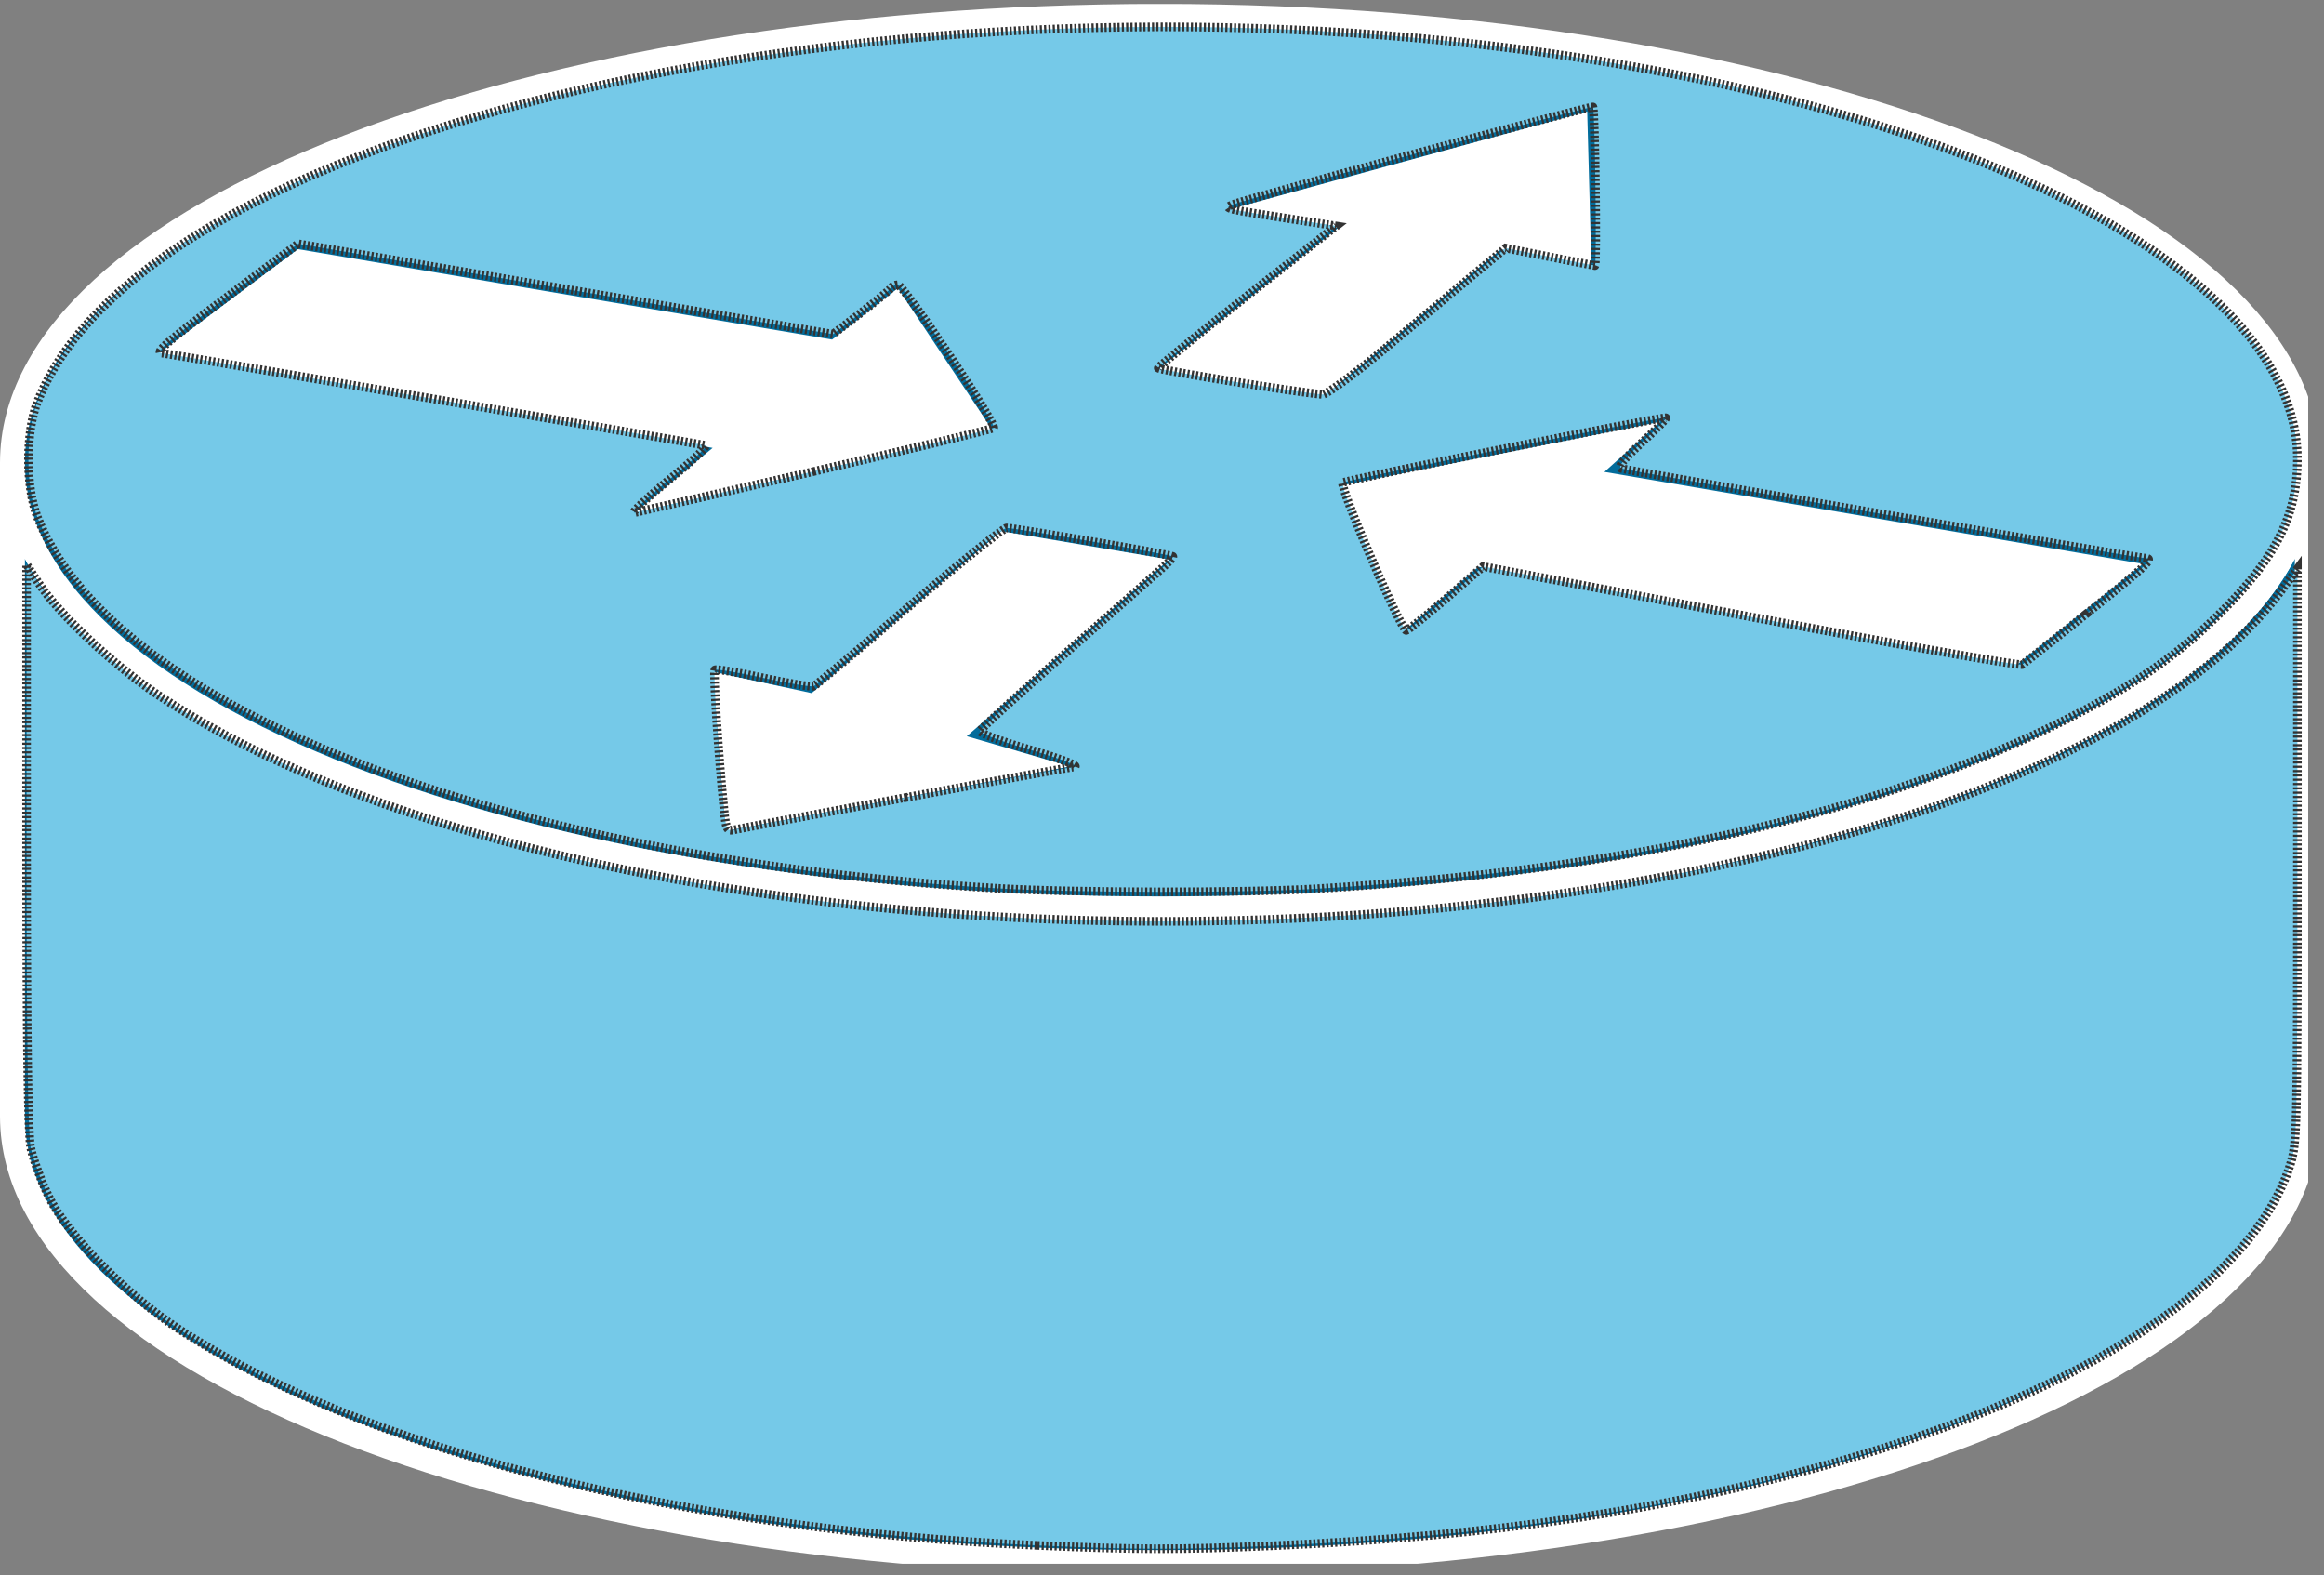 <?xml version="1.0" encoding="UTF-8" standalone="no"?>
<!-- Created with Inkscape (http://www.inkscape.org/) -->

<svg
   version="1.1"
   id="svg1"
   width="49.547"
   height="33.573"
   viewBox="0 0 49.547 33.573"
   sodipodi:docname="router.svg"
   inkscape:version="1.4 (e7c3feb1, 2024-10-09)"
   inkscape:export-filename="router.eps.png"
   inkscape:export-xdpi="968.76086"
   inkscape:export-ydpi="968.76086"
   xmlns:inkscape="http://www.inkscape.org/namespaces/inkscape"
   xmlns:sodipodi="http://sodipodi.sourceforge.net/DTD/sodipodi-0.dtd"
   xmlns="http://www.w3.org/2000/svg"
   xmlns:svg="http://www.w3.org/2000/svg">
  <rect x="0" y="0" width="49.547" height="33.573" fill="#808080" stroke="none"/>
  <defs
     id="defs1">
    <clipPath
       clipPathUnits="userSpaceOnUse"
       id="clipPath2">
      <path
         d="m 0,1.797 h 370 v 250 H 0 Z"
         id="path2" />
    </clipPath>
    <clipPath
       clipPathUnits="userSpaceOnUse"
       id="clipPath4">
      <path
         d="m 0,1.797 h 370 v 250 H 0 Z"
         id="path4" />
    </clipPath>
    <clipPath
       clipPathUnits="userSpaceOnUse"
       id="clipPath6">
      <path
         d="m 0,1.797 h 370 v 250 H 0 Z"
         id="path6" />
    </clipPath>
    <clipPath
       clipPathUnits="userSpaceOnUse"
       id="clipPath8">
      <path
         d="m 0,1.797 h 370 v 250 H 0 Z"
         id="path8" />
    </clipPath>
    <clipPath
       clipPathUnits="userSpaceOnUse"
       id="clipPath10">
      <path
         d="m 0,1.797 h 370 v 250 H 0 Z"
         id="path10" />
    </clipPath>
    <clipPath
       clipPathUnits="userSpaceOnUse"
       id="clipPath12">
      <path
         d="m 0,1.797 h 370 v 250 H 0 Z"
         id="path12" />
    </clipPath>
    <clipPath
       clipPathUnits="userSpaceOnUse"
       id="clipPath14">
      <path
         d="m 0,1.797 h 370 v 250 H 0 Z"
         id="path14" />
    </clipPath>
  </defs>
  <sodipodi:namedview
     id="namedview1"
     pagecolor="#ffffff"
     bordercolor="#000000"
     borderopacity="0.25"
     inkscape:showpageshadow="2"
     inkscape:pageopacity="0.0"
     inkscape:pagecheckerboard="0"
     inkscape:deskcolor="#d1d1d1"
     inkscape:zoom="12.351992"
     inkscape:cx="24.773333"
     inkscape:cy="16.79891"
     inkscape:window-width="1200"
     inkscape:window-height="1186"
     inkscape:window-x="0"
     inkscape:window-y="25"
     inkscape:window-maximized="0"
     inkscape:current-layer="g1">
    <inkscape:page
       x="0"
       y="0"
       inkscape:label="1"
       id="page1"
       width="49.547"
       height="33.573"
       margin="0"
       bleed="0" />
  </sodipodi:namedview>
  <g
     id="g1"
     inkscape:groupmode="layer"
     inkscape:label="1"
     style="display:inline">
    <path
       id="path1"
       d="m 369.855,178.281 c 0,-39.504 -82.343,-71.523 -183.925,-71.523 C 84.348,106.758 2,138.777 2,178.281 V 73.516 c 0,-39.5 82.348,-71.523 183.93,-71.523 101.582,0 183.925,32.023 183.925,71.523 V 178.281"
       style="fill:#026c9b;fill-opacity:1;fill-rule:nonzero;stroke:none"
       transform="matrix(0.133,0,0,-0.133,0,33.573)"
       clip-path="url(#clipPath2)" />
    <path
       id="path3"
       d="m 369.855,178.281 c 0,-39.504 -82.343,-71.523 -183.925,-71.523 C 84.348,106.758 2,138.777 2,178.281 V 73.516 c 0,-39.5 82.348,-71.523 183.93,-71.523 101.582,0 183.925,32.023 183.925,71.523 z"
       style="fill:none;stroke:#ffffff;stroke-width:4;stroke-linecap:butt;stroke-linejoin:miter;stroke-miterlimit:4;stroke-dasharray:none;stroke-opacity:1"
       transform="matrix(0.133,0,0,-0.133,0,33.573)"
       clip-path="url(#clipPath4)" />
    <path
       id="path5"
       d="m 185.93,106.758 c 101.582,0 183.925,32.019 183.925,71.523 0,39.512 -82.343,71.524 -183.925,71.524 C 84.348,249.805 2,217.793 2,178.281 2,138.777 84.348,106.758 185.93,106.758"
       style="fill:#026c9b;fill-opacity:1;fill-rule:nonzero;stroke:#ffffff;stroke-width:4;stroke-linecap:butt;stroke-linejoin:miter;stroke-miterlimit:4;stroke-dasharray:none;stroke-opacity:1"
       transform="matrix(0.133,0,0,-0.133,0,33.573)"
       clip-path="url(#clipPath6)" />
    <path
       id="path7"
       d="m 143.926,206.25 15.183,-22.781 -57.421,-13.274 12.55,10.45 -88.75,15.168 22.266,16.687 85.637,-14.5 10.535,8.25"
       style="fill:#ffffff;fill-opacity:1;fill-rule:nonzero;stroke:none"
       transform="matrix(0.133,0,0,-0.133,0,33.573)"
       clip-path="url(#clipPath8)" />
    <path
       id="path9"
       d="m 224.727,151.008 -10.364,23.484 51.797,10.352 -8.98,-8.047 86.328,-14.746 -20.715,-16.571 -85.813,16.114 -12.253,-10.586"
       style="fill:#ffffff;fill-opacity:1;fill-rule:nonzero;stroke:none"
       transform="matrix(0.133,0,0,-0.133,0,33.573)"
       clip-path="url(#clipPath10)" />
    <path
       id="path11"
       d="m 196.406,218.691 58.02,15.879 0.679,-24.863 -14.5,2.766 -28.308,-23.489 -27.024,3.946 29.231,22.968 -18.098,2.793"
       style="fill:#ffffff;fill-opacity:1;fill-rule:nonzero;stroke:none"
       transform="matrix(0.133,0,0,-0.133,0,33.573)"
       clip-path="url(#clipPath12)" />
    <path
       id="path13"
       d="m 171.543,129.59 -55.242,-10.352 -2.071,25.547 15.875,-3.445 30.415,25.965 26.914,-4.551 -32.461,-28.32 16.57,-4.844"
       style="fill:#ffffff;fill-opacity:1;fill-rule:nonzero;stroke:none"
       transform="matrix(0.133,0,0,-0.133,0,33.573)"
       clip-path="url(#clipPath14)" />
    <path
       style="fill:#75c9e8;stroke:#333333;stroke-width:0.184;stroke-dasharray:0.046, 0.046;fill-opacity:1"
       d="M 22.102,32.941 C 14.517,32.61 7.753,30.903 3.798,28.322 2.696,27.603 1.424,26.304 1.037,25.502 0.875,25.168 0.704,24.702 0.655,24.466 0.596,24.178 0.567,22.054 0.567,18.036 v -6.001 l 0.26,0.398 c 0.428,0.656 1.586,1.741 2.531,2.373 7.22,4.828 23.098,6.293 35.056,3.234 4.898,-1.253 8.556,-3.201 10.215,-5.44 l 0.351,-0.474 v 6.124 c 0,5.99 -0.004,6.135 -0.169,6.627 -0.828,2.471 -4.27,4.734 -9.506,6.248 -3.618,1.047 -7.463,1.623 -12.184,1.825 -2.035,0.087 -2.845,0.086 -5.019,-0.009 z"
       id="path15" />
    <path
       style="fill:#75c9e8;fill-opacity:1;stroke:#333333;stroke-width:0.184;stroke-dasharray:0.046, 0.046"
       d="M 21.252,18.935 C 10.704,18.319 2.404,15.108 0.797,11.022 c -0.254,-0.647 -0.254,-1.805 0,-2.452 2.389,-6.074 19.033,-9.658 33.57,-7.229 8.797,1.47 14.613,4.833 14.613,8.449 0,1.167 -0.443,2.069 -1.577,3.211 -0.936,0.942 -1.877,1.597 -3.359,2.339 -3.996,2 -9.32,3.203 -15.951,3.604 -1.538,0.093 -5.182,0.089 -6.841,-0.008 z M 19.308,17.001 c 1.914,-0.356 3.514,-0.648 3.555,-0.648 0.228,0 -0.159,-0.154 -1.016,-0.405 -0.533,-0.156 -0.962,-0.32 -0.953,-0.364 0.009,-0.045 0.803,-0.769 1.765,-1.61 2.252,-1.968 2.376,-2.081 2.343,-2.114 -0.037,-0.037 -3.373,-0.607 -3.541,-0.606 -0.071,7.43e-4 -1.003,0.751 -2.072,1.667 -1.069,0.916 -1.986,1.684 -2.038,1.705 -0.052,0.021 -0.538,-0.058 -1.08,-0.176 -0.541,-0.118 -1.005,-0.195 -1.03,-0.17 -0.041,0.041 0.074,1.801 0.195,2.982 0.043,0.421 0.063,0.461 0.219,0.425 0.095,-0.022 1.738,-0.331 3.652,-0.687 z m 25.179,-3.922 c 1.253,-0.998 1.446,-1.179 1.263,-1.179 -0.147,0 -11.052,-1.866 -11.181,-1.913 -0.087,-0.032 0.039,-0.192 0.445,-0.563 0.312,-0.285 0.536,-0.519 0.499,-0.519 -0.203,-0.002 -6.825,1.329 -6.887,1.384 -0.08,0.072 1.243,3.149 1.354,3.149 0.036,0 0.42,-0.307 0.853,-0.681 l 0.787,-0.681 5.705,1.073 c 3.138,0.59 5.742,1.048 5.786,1.018 0.045,-0.03 0.664,-0.52 1.376,-1.088 z m -27.141,-3.029 c 2.082,-0.482 3.809,-0.9 3.838,-0.929 0.076,-0.076 -1.917,-3.05 -2.044,-3.05 -0.058,0 -0.125,0.032 -0.149,0.072 -0.024,0.039 -0.311,0.276 -0.638,0.526 L 17.759,7.124 12.057,6.16 6.355,5.196 4.878,6.3 C 3.528,7.309 3.275,7.529 3.467,7.529 c 0.053,0 11.183,1.889 11.57,1.964 0.055,0.011 -0.211,0.274 -0.591,0.584 -0.641,0.523 -0.997,0.854 -0.918,0.85 0.018,-7.52e-4 1.736,-0.395 3.818,-0.877 z M 29.534,7.425 c 0.655,-0.547 1.5,-1.252 1.878,-1.566 l 0.688,-0.571 0.931,0.185 c 0.512,0.101 0.949,0.187 0.972,0.189 0.043,0.005 0.002,-3.336 -0.042,-3.382 -0.03,-0.032 -7.449,1.977 -7.689,2.083 -0.187,0.082 -0.176,0.085 1.311,0.314 l 0.906,0.14 -1.898,1.488 c -1.044,0.819 -1.898,1.512 -1.898,1.541 0,0.042 2.978,0.52 3.505,0.562 0.08,0.006 0.681,-0.436 1.336,-0.983 z"
       id="path16"
       inkscape:export-filename="path16.png"
       inkscape:export-xdpi="968.76086"
       inkscape:export-ydpi="968.76086" />
  </g>
</svg>
